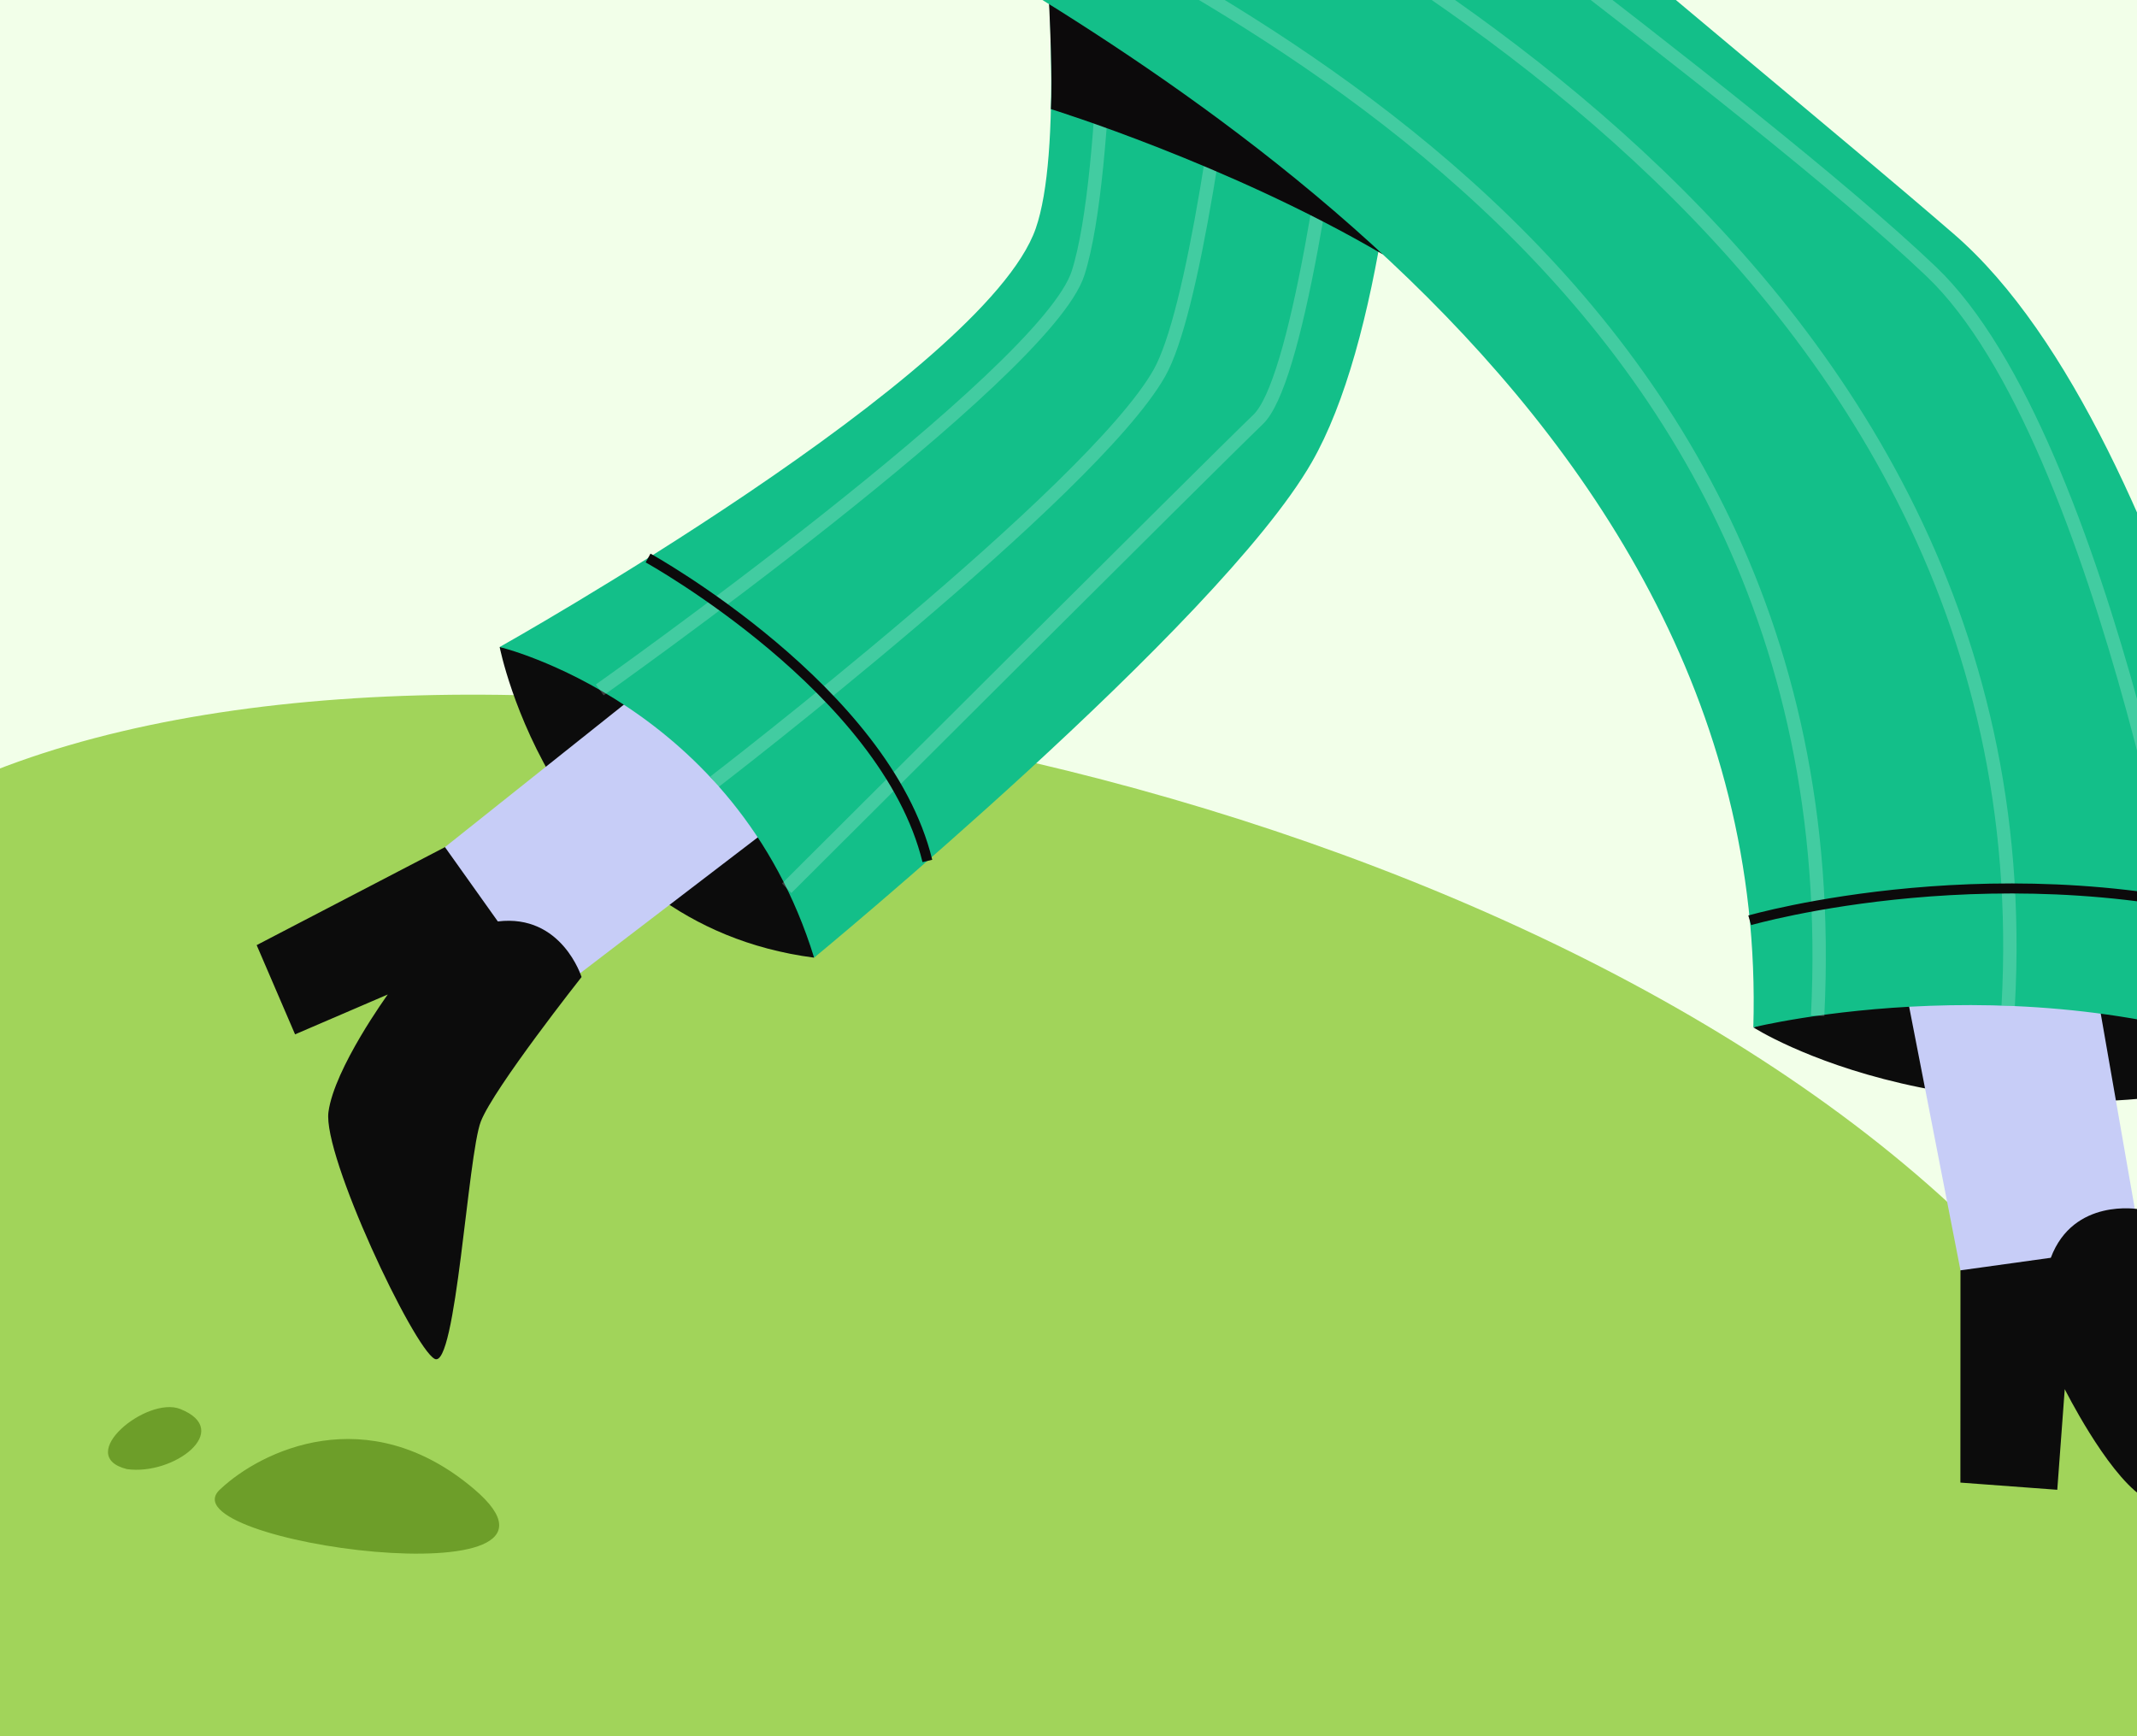 <svg xmlns="http://www.w3.org/2000/svg" width="160" height="130" fill="none"><rect width="100%" height="100%" fill="#333333" stroke="none"/><g clip-path="url(#prefix__prefix__clip0_9454_178816)"><path fill="#F2FFE9" d="M0 0h160v130H0z"/><path fill="#A1D45A" d="m166.004 130.787-167.014.271c-97.757-119.342 167.823-90.379 167.014-.271"/><path fill="#6D9E29" d="M16.5 111.5c3-2.834 11-6.8 19 0 10 8.5-23.5 3.999-19 0m-7-1.5c3.5.5 8-2.9 4-4.499-2.501-1.001-8 3.499-4 4.499"/><path fill="#0C0C0C" d="M37.41 48.445s4.051 20.722 23.544 23.261c0 0-1.553-21.639-23.544-23.26z"/><path fill="#C7CDF7" d="m33.315 63.428 18.484-14.722 7.53 12.008-18.837 14.41s-7.072-4.877-7.177-11.696"/><path fill="#0C0C0C" d="m33.315 63.429-14.098 7.337 2.875 6.682 6.942-2.986s-4.003 5.519-4.442 8.8 6.354 17.639 7.95 18.483c1.596.843 2.482-15.27 3.46-17.777s7.54-10.813 7.54-10.813-1.48-4.745-6.268-4.162zm97.959 13.495s15.769 10.16 41.323 3.066c0 0-20.342-10.743-41.323-3.066"/><path fill="#C7CDF7" d="m146.783 95.116-4.516-23.194 14.128-1.13 4.076 23.364s-7.592 4.017-13.688.96"/><path fill="#13BF89" d="M60.954 71.706s30.293-24.953 37.255-37.085c10.164-17.712 7.602-71.24 7.602-71.24l-31.269-1.563s6.826 44.34 3.004 55.293C73.723 28.063 37.41 48.445 37.41 48.445s17.666 4.237 23.544 23.261"/><path stroke="#fff" stroke-miterlimit="10" d="M82.995-10.244s.154 23.095-2.277 30.69-35.816 31.211-35.816 31.211" opacity=".2"/><path stroke="#fff" stroke-miterlimit="10" d="M53.49 58.535s28.277-21.732 33.308-30.592 9.126-64.054 9.126-64.054" opacity=".2"/><path stroke="#fff" stroke-miterlimit="10" d="M104.471-36.246s-4.618 62.242-10.276 67.654c-3.109 2.973-35.295 35.1-35.295 35.1" opacity=".2"/><path fill="#0C0A0B" d="M77.985-9.035s.947 12.866.697 17.204c0 0 13.33 4.122 24.835 10.87 0 0 1.349-11.5 1.636-15.49z"/><path fill="#13BF89" d="M172.596 79.99s-8.777-47.304-26.294-62.453c-17.516-15.15-54.325-44.166-59.99-55.13l-31.773-1.589s-2.588 23.475 11.1 31.78C79.328.904 132.703 28.19 131.274 76.923c0 0 21.535-5.326 41.322 3.066z"/><path stroke="#fff" stroke-miterlimit="10" d="M59.095-37.1s-3.11 16.226 9.643 24.826 70.361 28.277 67.351 88.326" opacity=".2"/><path stroke="#fff" stroke-miterlimit="10" d="M71.607-36.172s-3.982 12.152 8.435 19.634 73.575 33.308 70.314 91.854" opacity=".2"/><path stroke="#fff" stroke-miterlimit="10" d="M164.845 76.39s-6.984-43.417-20.26-56.066c-13.276-12.648-49.708-38.876-54.413-43.5-4.705-4.623-5.326-12.014-5.326-12.014" opacity=".2"/><path stroke="#0C0A0B" stroke-miterlimit="10" stroke-width=".75" d="M131.003 68.908s19.288-5.566 39.187.309M48.522 41.782s17.781 9.84 20.912 22.682"/><path fill="#0C0C0C" d="m146.783 95.117-.006 15.893 7.254.538.559-7.537s3.044 6.099 5.752 8.006c2.708 1.906 18.579 2.516 20.065 1.489 1.485-1.027-12.396-9.257-14.167-11.283s-6.105-11.682-6.105-11.682-4.892-.88-6.588 3.636z"/></g></svg>